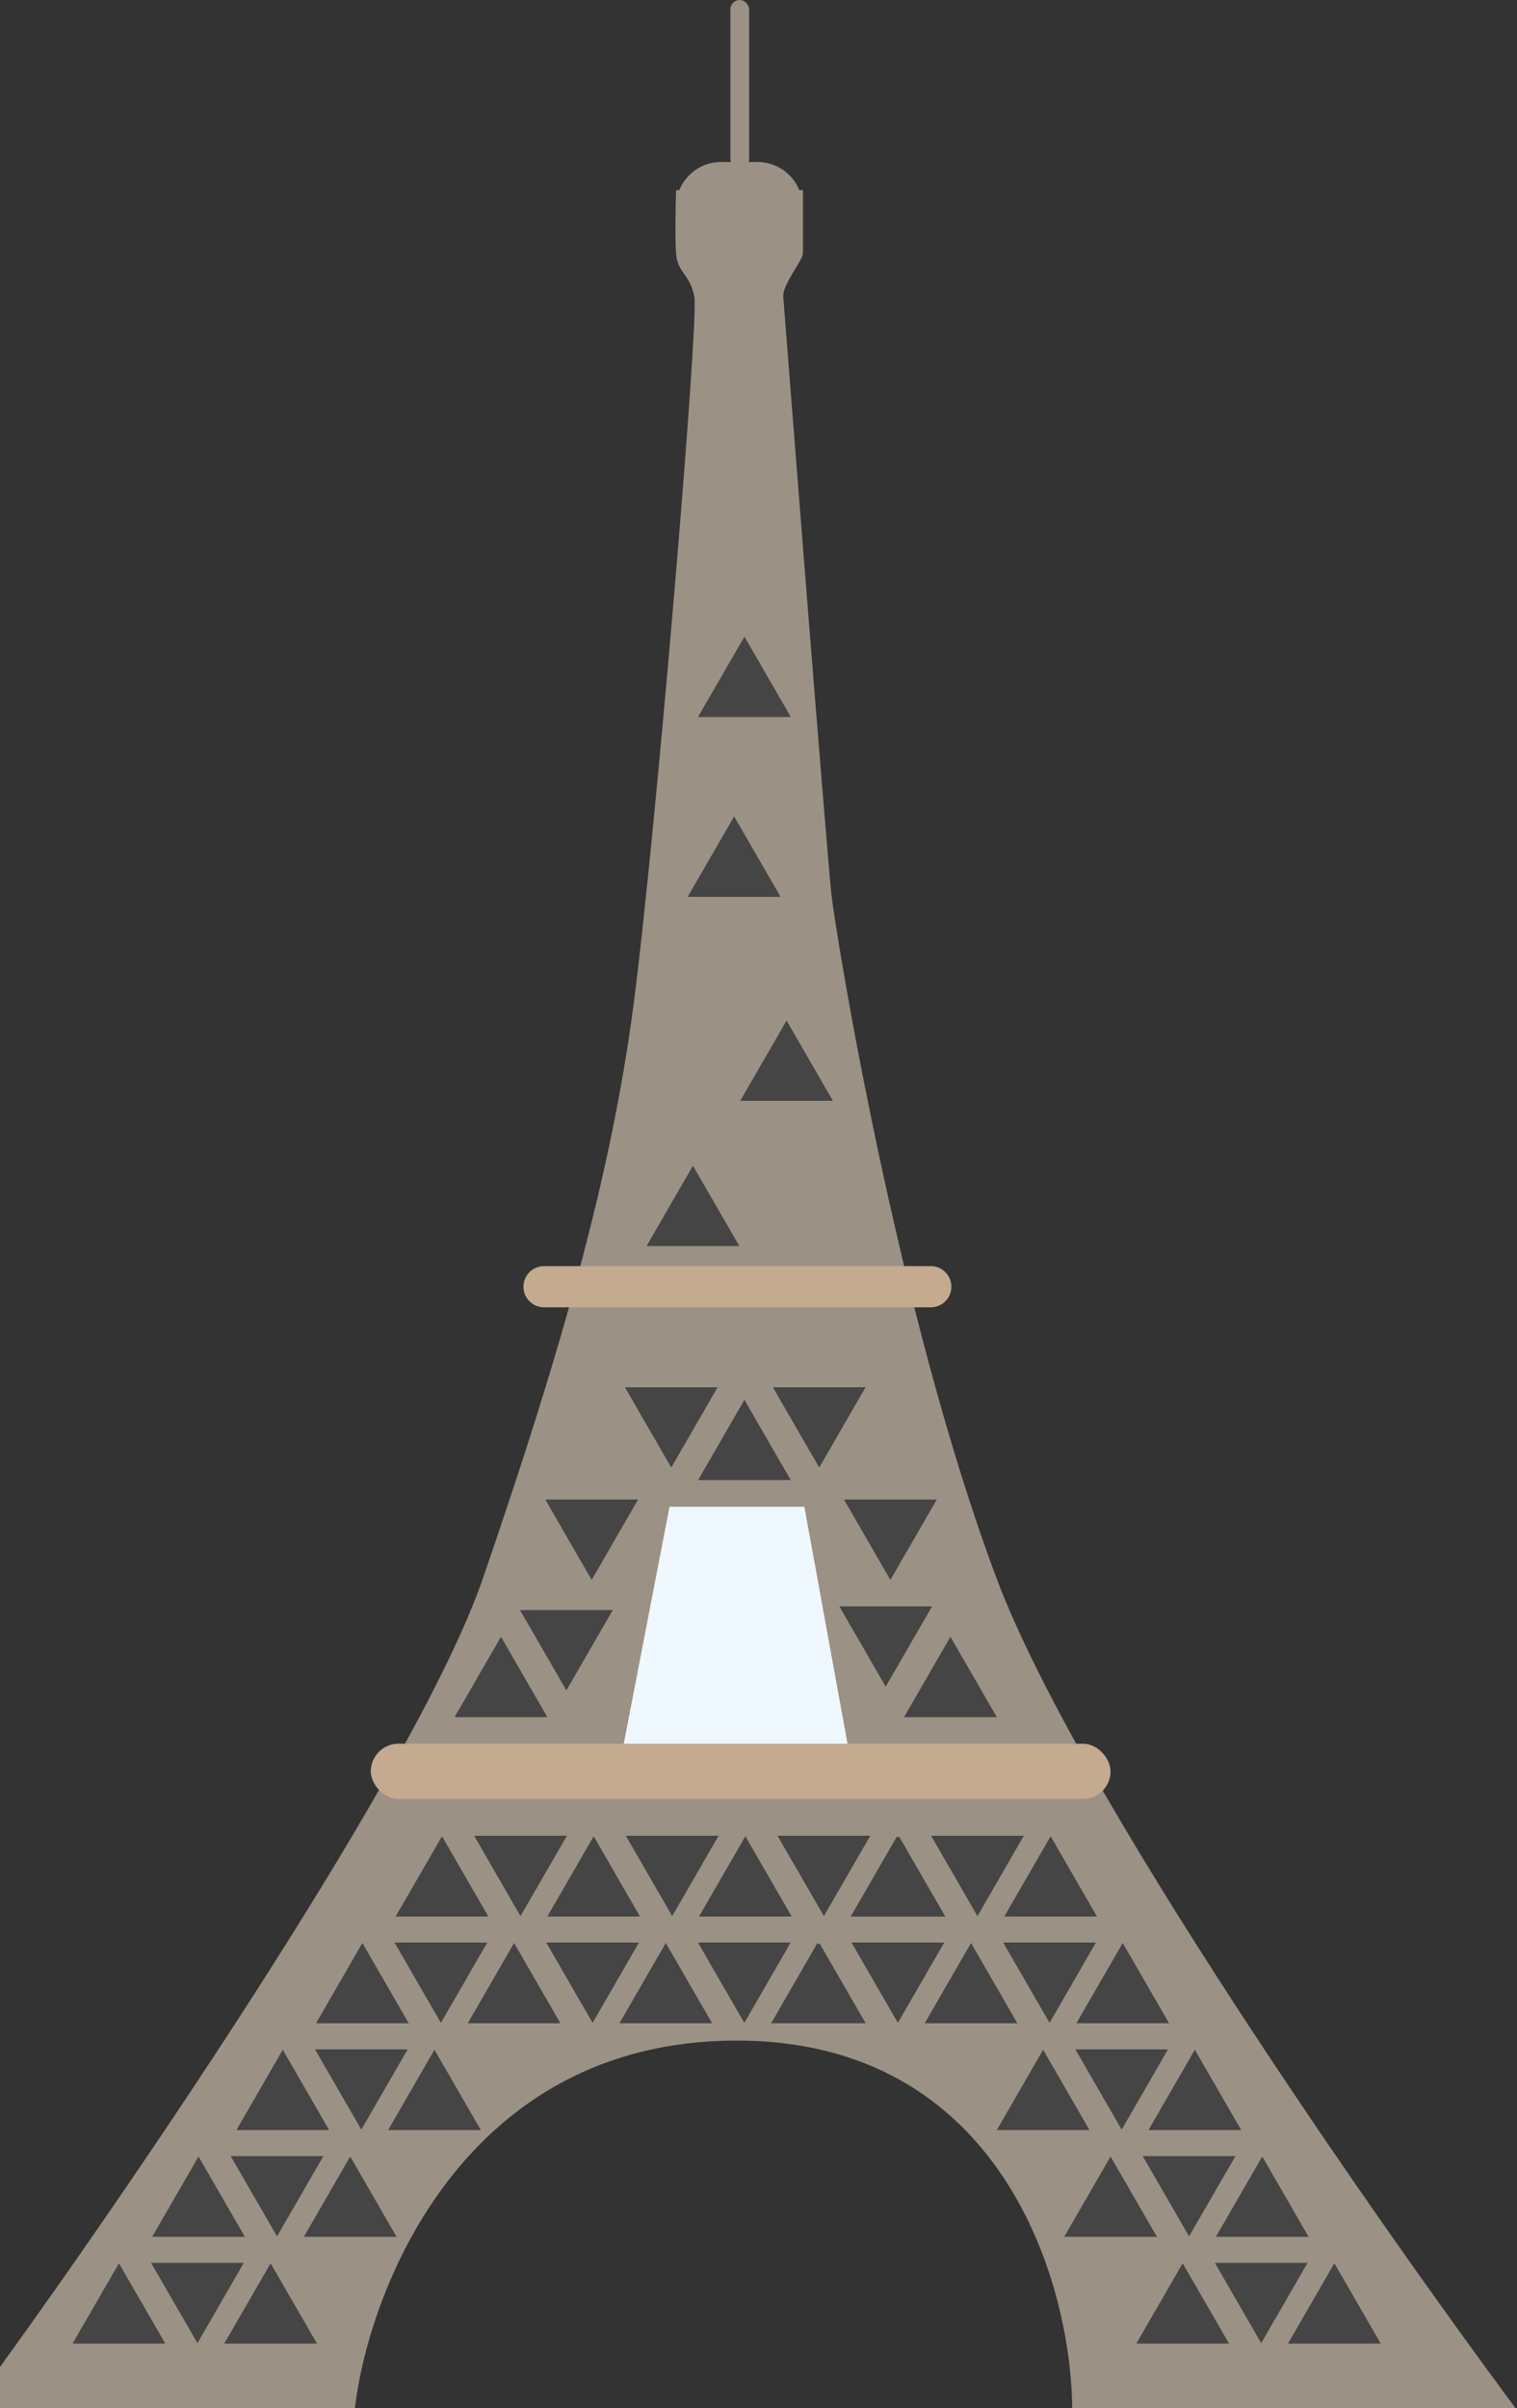 <svg width="126" height="200" viewBox="0 0 126 200" fill="none" xmlns="http://www.w3.org/2000/svg">
<rect x="0" y="0" width="126" height="200" fill="#333333" stroke="none"/>
<path d="M40.093 131.13C34.773 146.56 11.148 181.191 0 196.578V200H29.477C30.683 189.876 38.67 169.598 60.976 169.473C83.282 169.349 88.988 189.773 89.053 200H125.88C114.278 184.393 89.419 148.769 82.792 131.13C74.509 109.08 69.454 77.737 69.065 74.353C68.676 70.97 65.137 25.705 65.059 24.655C64.981 23.605 66.693 21.622 66.693 21.038V15.789H56.154C56.115 16.981 56.061 19.701 56.154 21.038C56.271 22.71 57.282 22.672 57.671 24.655C58.059 26.638 54.443 69.609 52.615 83.492C50.788 97.375 46.743 111.841 40.093 131.13Z" fill="#9C9185"/>
<path d="M66.809 125.141H55.609L51.487 146.49H70.698L66.809 125.141Z" fill="#EFF8FF"/>
<rect x="60.665" width="1.556" height="14" rx="0.778" fill="#9C9185"/>
<rect x="30.799" y="144.818" width="61.443" height="4.589" rx="2.294" fill="#C4AA8E"/>
<path d="M43.477 106.864C43.477 105.919 44.243 105.153 45.188 105.153H77.309C78.254 105.153 79.02 105.919 79.02 106.864V106.864C79.02 107.809 78.254 108.575 77.309 108.575H45.188C44.243 108.575 43.477 107.809 43.477 106.864V106.864Z" fill="#C4AA8E"/>
<path d="M56.154 17.188C56.154 15.127 57.826 13.455 59.888 13.455H62.921C64.983 13.455 66.654 15.127 66.654 17.188V17.188C66.654 19.25 64.983 20.922 62.921 20.922H59.888C57.826 20.922 56.154 19.25 56.154 17.188V17.188Z" fill="#9C9185"/>
<path d="M110.831 187.984L114.67 194.633H106.991L110.831 187.984Z" fill="#454545"/>
<path d="M110.831 187.984L114.67 194.633H106.991L110.831 187.984Z" fill="#454545"/>
<path d="M98.231 187.984L102.07 194.633H94.392L98.231 187.984Z" fill="#454545"/>
<path d="M98.231 187.984L102.07 194.633H94.392L98.231 187.984Z" fill="#454545"/>
<path d="M108.593 187.934L104.753 194.584L100.914 187.934L108.593 187.934Z" fill="#454545"/>
<path d="M108.593 187.934L104.753 194.584L100.914 187.934L108.593 187.934Z" fill="#454545"/>
<path d="M22.477 187.984L26.316 194.633H18.638L22.477 187.984Z" fill="#454545"/>
<path d="M22.477 187.984L26.316 194.633H18.638L22.477 187.984Z" fill="#454545"/>
<path d="M9.878 187.984L13.717 194.633H6.038L9.878 187.984Z" fill="#454545"/>
<path d="M9.878 187.984L13.717 194.633H6.038L9.878 187.984Z" fill="#454545"/>
<path d="M20.239 187.934L16.4 194.584L12.56 187.934L20.239 187.934Z" fill="#454545"/>
<path d="M20.239 187.934L16.4 194.584L12.56 187.934L20.239 187.934Z" fill="#454545"/>
<path d="M61.832 52.888L65.671 59.537H57.992L61.832 52.888Z" fill="#454545"/>
<path d="M61.832 52.888L65.671 59.537H57.992L61.832 52.888Z" fill="#454545"/>
<path d="M52.983 124.547L49.144 131.197L45.305 124.547L52.983 124.547Z" fill="#454545"/>
<path d="M52.983 124.547L49.144 131.197L45.305 124.547L52.983 124.547Z" fill="#454545"/>
<path d="M61.832 116.275L65.671 122.924H57.992L61.832 116.275Z" fill="#454545"/>
<path d="M61.832 116.275L65.671 122.924H57.992L61.832 116.275Z" fill="#454545"/>
<path d="M59.594 115.214L55.754 121.864L51.915 115.214L59.594 115.214Z" fill="#454545"/>
<path d="M59.594 115.214L55.754 121.864L51.915 115.214L59.594 115.214Z" fill="#454545"/>
<path d="M60.976 67.82L64.816 74.47H57.137L60.976 67.82Z" fill="#454545"/>
<path d="M60.976 67.82L64.816 74.47H57.137L60.976 67.82Z" fill="#454545"/>
<path d="M57.554 96.831L61.394 103.48H53.715L57.554 96.831Z" fill="#454545"/>
<path d="M57.554 96.831L61.394 103.48H53.715L57.554 96.831Z" fill="#454545"/>
<path d="M77.794 124.547L73.954 131.197L70.115 124.547L77.794 124.547Z" fill="#454545"/>
<path d="M77.794 124.547L73.954 131.197L70.115 124.547L77.794 124.547Z" fill="#454545"/>
<path d="M78.942 135.952L82.781 142.602H75.103L78.942 135.952Z" fill="#454545"/>
<path d="M78.942 135.952L82.781 142.602H75.103L78.942 135.952Z" fill="#454545"/>
<path d="M77.404 133.413L73.565 140.063L69.726 133.413L77.404 133.413Z" fill="#454545"/>
<path d="M77.404 133.413L73.565 140.063L69.726 133.413L77.404 133.413Z" fill="#454545"/>
<path d="M65.332 84.775L69.171 91.425H61.492L65.332 84.775Z" fill="#454545"/>
<path d="M65.332 84.775L69.171 91.425H61.492L65.332 84.775Z" fill="#454545"/>
<path d="M71.883 115.214L68.043 121.864L64.204 115.214L71.883 115.214Z" fill="#454545"/>
<path d="M71.883 115.214L68.043 121.864L64.204 115.214L71.883 115.214Z" fill="#454545"/>
<path d="M41.61 135.952L45.449 142.602H37.771L41.61 135.952Z" fill="#454545"/>
<path d="M41.61 135.952L45.449 142.602H37.771L41.61 135.952Z" fill="#454545"/>
<path d="M50.883 133.725L47.043 140.374L43.204 133.725L50.883 133.725Z" fill="#454545"/>
<path d="M50.883 133.725L47.043 140.374L43.204 133.725L50.883 133.725Z" fill="#454545"/>
<path d="M87.264 152.518L91.103 159.168H83.425L87.264 152.518Z" fill="#454545"/>
<path d="M87.264 152.518L91.103 159.168H83.425L87.264 152.518Z" fill="#454545"/>
<path d="M74.665 152.518L78.504 159.168H70.825L74.665 152.518Z" fill="#454545"/>
<path d="M74.665 152.518L78.504 159.168H70.825L74.665 152.518Z" fill="#454545"/>
<path d="M85.026 152.468L81.187 159.118L77.348 152.468L85.026 152.468Z" fill="#454545"/>
<path d="M85.026 152.468L81.187 159.118L77.348 152.468L85.026 152.468Z" fill="#454545"/>
<path d="M74.509 152.518L78.349 159.168H70.67L74.509 152.518Z" fill="#454545"/>
<path d="M74.509 152.518L78.349 159.168H70.67L74.509 152.518Z" fill="#454545"/>
<path d="M61.91 152.518L65.749 159.168H58.071L61.91 152.518Z" fill="#454545"/>
<path d="M61.91 152.518L65.749 159.168H58.071L61.91 152.518Z" fill="#454545"/>
<path d="M72.271 152.468L68.432 159.118L64.593 152.468L72.271 152.468Z" fill="#454545"/>
<path d="M72.271 152.468L68.432 159.118L64.593 152.468L72.271 152.468Z" fill="#454545"/>
<path d="M49.31 152.518L53.149 159.168H45.471L49.31 152.518Z" fill="#454545"/>
<path d="M49.31 152.518L53.149 159.168H45.471L49.31 152.518Z" fill="#454545"/>
<path d="M59.672 152.468L55.832 159.118L51.993 152.468L59.672 152.468Z" fill="#454545"/>
<path d="M59.672 152.468L55.832 159.118L51.993 152.468L59.672 152.468Z" fill="#454545"/>
<path d="M36.711 152.518L40.55 159.168H32.871L36.711 152.518Z" fill="#454545"/>
<path d="M36.711 152.518L40.55 159.168H32.871L36.711 152.518Z" fill="#454545"/>
<path d="M47.072 152.468L43.233 159.118L39.394 152.468L47.072 152.468Z" fill="#454545"/>
<path d="M47.072 152.468L43.233 159.118L39.394 152.468L47.072 152.468Z" fill="#454545"/>
<path d="M80.653 161.384L84.492 168.034H76.814L80.653 161.384Z" fill="#454545"/>
<path d="M80.653 161.384L84.492 168.034H76.814L80.653 161.384Z" fill="#454545"/>
<path d="M91.015 161.335L87.176 167.985L83.337 161.335L91.015 161.335Z" fill="#454545"/>
<path d="M91.015 161.335L87.176 167.985L83.337 161.335L91.015 161.335Z" fill="#454545"/>
<path d="M68.053 161.384L71.893 168.034H64.214L68.053 161.384Z" fill="#454545"/>
<path d="M68.053 161.384L71.893 168.034H64.214L68.053 161.384Z" fill="#454545"/>
<path d="M78.416 161.335L74.577 167.985L70.737 161.335L78.416 161.335Z" fill="#454545"/>
<path d="M78.416 161.335L74.577 167.985L70.737 161.335L78.416 161.335Z" fill="#454545"/>
<path d="M93.252 161.384L97.092 168.034H89.413L93.252 161.384Z" fill="#454545"/>
<path d="M93.252 161.384L97.092 168.034H89.413L93.252 161.384Z" fill="#454545"/>
<path d="M67.898 161.384L71.737 168.034H64.059L67.898 161.384Z" fill="#454545"/>
<path d="M67.898 161.384L71.737 168.034H64.059L67.898 161.384Z" fill="#454545"/>
<path d="M55.298 161.384L59.138 168.034H51.459L55.298 161.384Z" fill="#454545"/>
<path d="M55.298 161.384L59.138 168.034H51.459L55.298 161.384Z" fill="#454545"/>
<path d="M65.66 161.335L61.821 167.985L57.981 161.335L65.66 161.335Z" fill="#454545"/>
<path d="M65.66 161.335L61.821 167.985L57.981 161.335L65.66 161.335Z" fill="#454545"/>
<path d="M42.699 161.384L46.538 168.034H38.86L42.699 161.384Z" fill="#454545"/>
<path d="M42.699 161.384L46.538 168.034H38.86L42.699 161.384Z" fill="#454545"/>
<path d="M53.06 161.335L49.221 167.985L45.382 161.335L53.06 161.335Z" fill="#454545"/>
<path d="M53.06 161.335L49.221 167.985L45.382 161.335L53.06 161.335Z" fill="#454545"/>
<path d="M30.099 161.384L33.938 168.034H26.26L30.099 161.384Z" fill="#454545"/>
<path d="M30.099 161.384L33.938 168.034H26.26L30.099 161.384Z" fill="#454545"/>
<path d="M40.461 161.335L36.621 167.985L32.782 161.335L40.461 161.335Z" fill="#454545"/>
<path d="M40.461 161.335L36.621 167.985L32.782 161.335L40.461 161.335Z" fill="#454545"/>
<path d="M99.242 170.251L103.081 176.901H95.403L99.242 170.251Z" fill="#454545"/>
<path d="M99.242 170.251L103.081 176.901H95.403L99.242 170.251Z" fill="#454545"/>
<path d="M86.642 170.251L90.481 176.901H82.803L86.642 170.251Z" fill="#454545"/>
<path d="M86.642 170.251L90.481 176.901H82.803L86.642 170.251Z" fill="#454545"/>
<path d="M97.004 170.201L93.164 176.851L89.325 170.201L97.004 170.201Z" fill="#454545"/>
<path d="M97.004 170.201L93.164 176.851L89.325 170.201L97.004 170.201Z" fill="#454545"/>
<path d="M36.087 170.251L39.927 176.901H32.248L36.087 170.251Z" fill="#454545"/>
<path d="M36.087 170.251L39.927 176.901H32.248L36.087 170.251Z" fill="#454545"/>
<path d="M23.488 170.251L27.327 176.901H19.649L23.488 170.251Z" fill="#454545"/>
<path d="M23.488 170.251L27.327 176.901H19.649L23.488 170.251Z" fill="#454545"/>
<path d="M33.85 170.201L30.011 176.851L26.172 170.201L33.85 170.201Z" fill="#454545"/>
<path d="M33.85 170.201L30.011 176.851L26.172 170.201L33.85 170.201Z" fill="#454545"/>
<path d="M104.841 179.117L108.681 185.767H101.002L104.841 179.117Z" fill="#454545"/>
<path d="M104.841 179.117L108.681 185.767H101.002L104.841 179.117Z" fill="#454545"/>
<path d="M92.242 179.117L96.081 185.767H88.403L92.242 179.117Z" fill="#454545"/>
<path d="M92.242 179.117L96.081 185.767H88.403L92.242 179.117Z" fill="#454545"/>
<path d="M102.603 179.068L98.764 185.718L94.925 179.068L102.603 179.068Z" fill="#454545"/>
<path d="M102.603 179.068L98.764 185.718L94.925 179.068L102.603 179.068Z" fill="#454545"/>
<path d="M29.088 179.117L32.928 185.767H25.249L29.088 179.117Z" fill="#454545"/>
<path d="M29.088 179.117L32.928 185.767H25.249L29.088 179.117Z" fill="#454545"/>
<path d="M16.489 179.117L20.328 185.767H12.65L16.489 179.117Z" fill="#454545"/>
<path d="M16.489 179.117L20.328 185.767H12.65L16.489 179.117Z" fill="#454545"/>
<path d="M26.85 179.068L23.011 185.718L19.172 179.068L26.85 179.068Z" fill="#454545"/>
<path d="M26.85 179.068L23.011 185.718L19.172 179.068L26.85 179.068Z" fill="#454545"/>
</svg>
